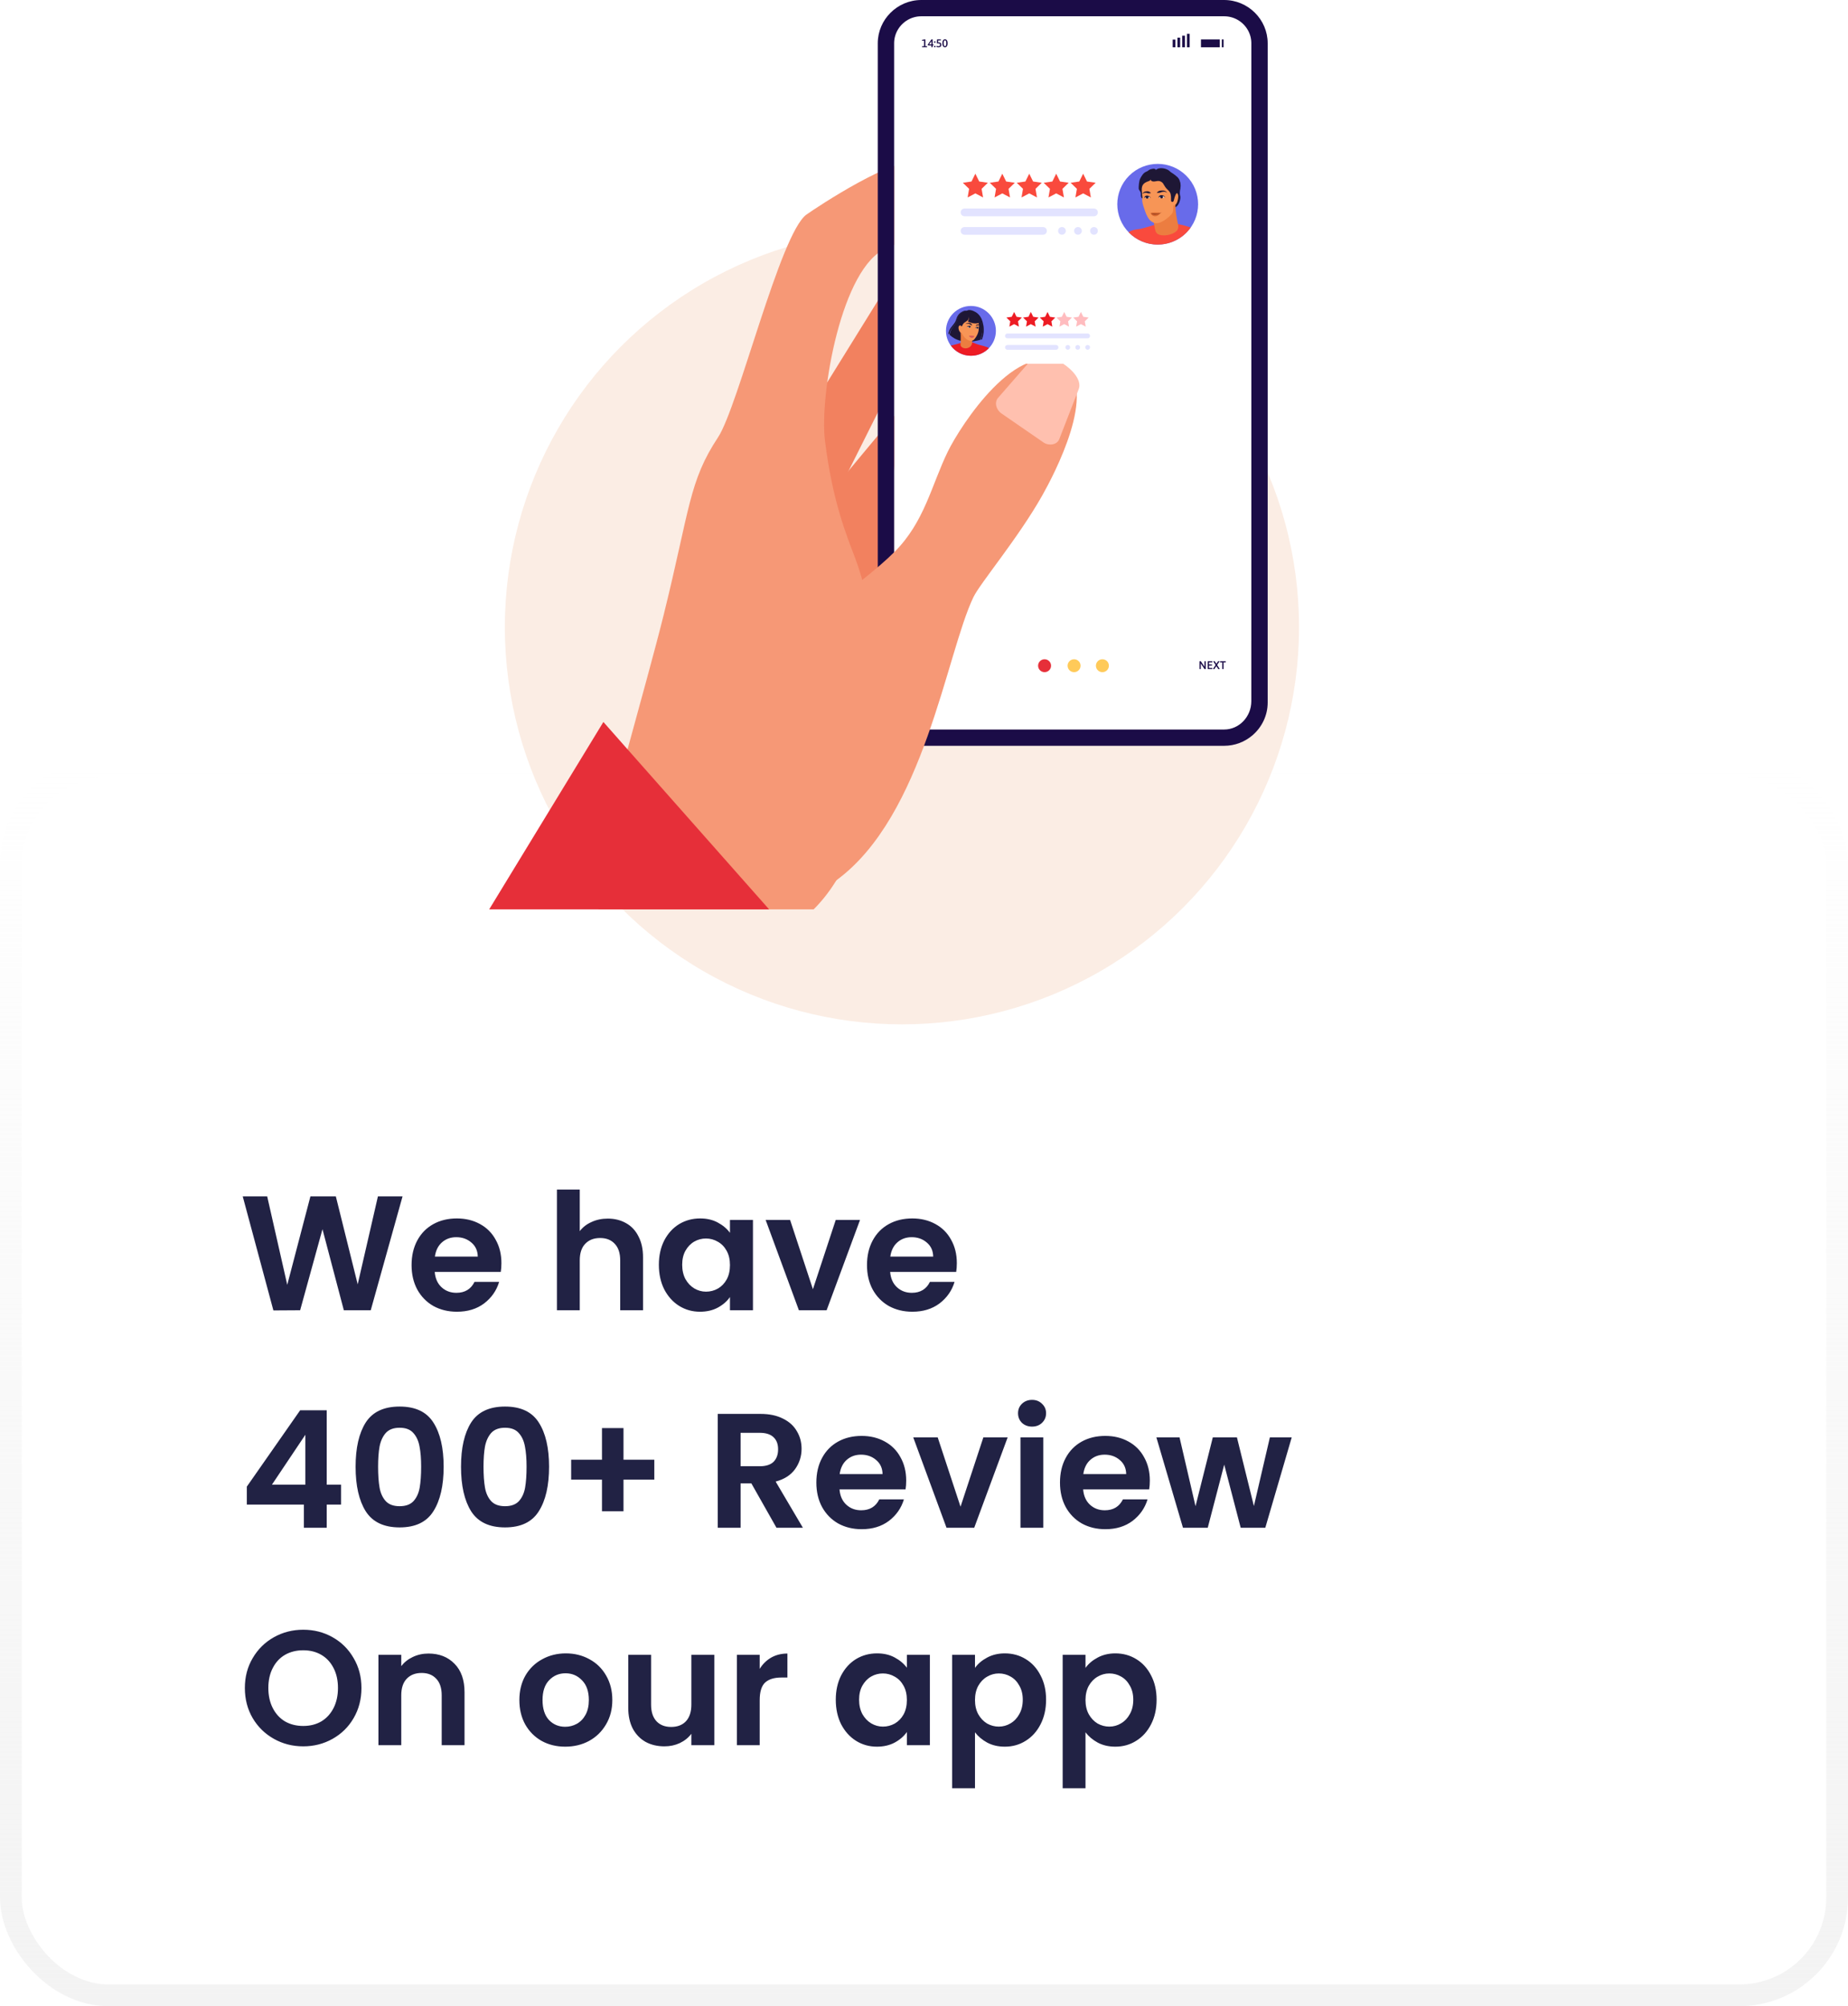 <svg width="340" height="369" viewBox="0 0 340 369" fill="none" xmlns="http://www.w3.org/2000/svg">
<rect x="2" y="141" width="336" height="226" rx="18" stroke="url(#paint0_linear_3119_4422)" stroke-width="4"/>
<path d="M74.06 220.06L68.21 241H63.26L59.33 226.09L55.22 241L50.3 241.03L44.66 220.06H49.16L52.85 236.32L57.11 220.06H61.79L65.81 236.23L69.53 220.06H74.06ZM92.252 232.33C92.252 232.93 92.212 233.47 92.132 233.95H79.982C80.082 235.15 80.502 236.09 81.242 236.77C81.982 237.45 82.892 237.79 83.972 237.79C85.532 237.79 86.642 237.12 87.302 235.78H91.832C91.352 237.38 90.432 238.7 89.072 239.74C87.712 240.76 86.042 241.27 84.062 241.27C82.462 241.27 81.022 240.92 79.742 240.22C78.482 239.5 77.492 238.49 76.772 237.19C76.072 235.89 75.722 234.39 75.722 232.69C75.722 230.97 76.072 229.46 76.772 228.16C77.472 226.86 78.452 225.86 79.712 225.16C80.972 224.46 82.422 224.11 84.062 224.11C85.642 224.11 87.052 224.45 88.292 225.13C89.552 225.81 90.522 226.78 91.202 228.04C91.902 229.28 92.252 230.71 92.252 232.33ZM87.902 231.13C87.882 230.05 87.492 229.19 86.732 228.55C85.972 227.89 85.042 227.56 83.942 227.56C82.902 227.56 82.022 227.88 81.302 228.52C80.602 229.14 80.172 230.01 80.012 231.13H87.902ZM111.826 224.14C113.086 224.14 114.206 224.42 115.186 224.98C116.166 225.52 116.926 226.33 117.466 227.41C118.026 228.47 118.306 229.75 118.306 231.25V241H114.106V231.82C114.106 230.5 113.776 229.49 113.116 228.79C112.456 228.07 111.556 227.71 110.416 227.71C109.256 227.71 108.336 228.07 107.656 228.79C106.996 229.49 106.666 230.5 106.666 231.82V241H102.466V218.8H106.666V226.45C107.206 225.73 107.926 225.17 108.826 224.77C109.726 224.35 110.726 224.14 111.826 224.14ZM121.22 232.63C121.22 230.95 121.55 229.46 122.21 228.16C122.89 226.86 123.8 225.86 124.94 225.16C126.1 224.46 127.39 224.11 128.81 224.11C130.05 224.11 131.13 224.36 132.05 224.86C132.99 225.36 133.74 225.99 134.3 226.75V224.38H138.53V241H134.3V238.57C133.76 239.35 133.01 240 132.05 240.52C131.11 241.02 130.02 241.27 128.78 241.27C127.38 241.27 126.1 240.91 124.94 240.19C123.8 239.47 122.89 238.46 122.21 237.16C121.55 235.84 121.22 234.33 121.22 232.63ZM134.3 232.69C134.3 231.67 134.1 230.8 133.7 230.08C133.3 229.34 132.76 228.78 132.08 228.4C131.4 228 130.67 227.8 129.89 227.8C129.11 227.8 128.39 227.99 127.73 228.37C127.07 228.75 126.53 229.31 126.11 230.05C125.71 230.77 125.51 231.63 125.51 232.63C125.51 233.63 125.71 234.51 126.11 235.27C126.53 236.01 127.07 236.58 127.73 236.98C128.41 237.38 129.13 237.58 129.89 237.58C130.67 237.58 131.4 237.39 132.08 237.01C132.76 236.61 133.3 236.05 133.7 235.33C134.1 234.59 134.3 233.71 134.3 232.69ZM149.563 237.13L153.763 224.38H158.233L152.083 241H146.983L140.863 224.38H145.363L149.563 237.13ZM176.041 232.33C176.041 232.93 176.001 233.47 175.921 233.95H163.771C163.871 235.15 164.291 236.09 165.031 236.77C165.771 237.45 166.681 237.79 167.761 237.79C169.321 237.79 170.431 237.12 171.091 235.78H175.621C175.141 237.38 174.221 238.7 172.861 239.74C171.501 240.76 169.831 241.27 167.851 241.27C166.251 241.27 164.811 240.92 163.531 240.22C162.271 239.5 161.281 238.49 160.561 237.19C159.861 235.89 159.511 234.39 159.511 232.69C159.511 230.97 159.861 229.46 160.561 228.16C161.261 226.86 162.241 225.86 163.501 225.16C164.761 224.46 166.211 224.11 167.851 224.11C169.431 224.11 170.841 224.45 172.081 225.13C173.341 225.81 174.311 226.78 174.991 228.04C175.691 229.28 176.041 230.71 176.041 232.33ZM171.691 231.13C171.671 230.05 171.281 229.19 170.521 228.55C169.761 227.89 168.831 227.56 167.731 227.56C166.691 227.56 165.811 227.88 165.091 228.52C164.391 229.14 163.961 230.01 163.801 231.13H171.691ZM45.41 276.74V273.44L55.22 259.4H60.11V273.08H62.75V276.74H60.11V281H55.91V276.74H45.41ZM56.18 263.9L50.03 273.08H56.18V263.9ZM65.424 269.78C65.424 266.32 66.044 263.61 67.284 261.65C68.544 259.69 70.624 258.71 73.524 258.71C76.424 258.71 78.494 259.69 79.734 261.65C80.994 263.61 81.624 266.32 81.624 269.78C81.624 273.26 80.994 275.99 79.734 277.97C78.494 279.95 76.424 280.94 73.524 280.94C70.624 280.94 68.544 279.95 67.284 277.97C66.044 275.99 65.424 273.26 65.424 269.78ZM77.484 269.78C77.484 268.3 77.384 267.06 77.184 266.06C77.004 265.04 76.624 264.21 76.044 263.57C75.484 262.93 74.644 262.61 73.524 262.61C72.404 262.61 71.554 262.93 70.974 263.57C70.414 264.21 70.034 265.04 69.834 266.06C69.654 267.06 69.564 268.3 69.564 269.78C69.564 271.3 69.654 272.58 69.834 273.62C70.014 274.64 70.394 275.47 70.974 276.11C71.554 276.73 72.404 277.04 73.524 277.04C74.644 277.04 75.494 276.73 76.074 276.11C76.654 275.47 77.034 274.64 77.214 273.62C77.394 272.58 77.484 271.3 77.484 269.78ZM84.819 269.78C84.819 266.32 85.439 263.61 86.678 261.65C87.939 259.69 90.019 258.71 92.918 258.71C95.819 258.71 97.888 259.69 99.129 261.65C100.389 263.61 101.019 266.32 101.019 269.78C101.019 273.26 100.389 275.99 99.129 277.97C97.888 279.95 95.819 280.94 92.918 280.94C90.019 280.94 87.939 279.95 86.678 277.97C85.439 275.99 84.819 273.26 84.819 269.78ZM96.879 269.78C96.879 268.3 96.778 267.06 96.579 266.06C96.398 265.04 96.019 264.21 95.439 263.57C94.879 262.93 94.038 262.61 92.918 262.61C91.799 262.61 90.948 262.93 90.368 263.57C89.808 264.21 89.428 265.04 89.228 266.06C89.049 267.06 88.959 268.3 88.959 269.78C88.959 271.3 89.049 272.58 89.228 273.62C89.409 274.64 89.788 275.47 90.368 276.11C90.948 276.73 91.799 277.04 92.918 277.04C94.038 277.04 94.888 276.73 95.469 276.11C96.049 275.47 96.428 274.64 96.609 273.62C96.788 272.58 96.879 271.3 96.879 269.78ZM120.383 272.15H114.713V277.97H110.753V272.15H105.083V268.49H110.753V262.67H114.713V268.49H120.383V272.15ZM142.856 281L138.236 272.84H136.256V281H132.056V260.06H139.916C141.536 260.06 142.916 260.35 144.056 260.93C145.196 261.49 146.046 262.26 146.606 263.24C147.186 264.2 147.476 265.28 147.476 266.48C147.476 267.86 147.076 269.11 146.276 270.23C145.476 271.33 144.286 272.09 142.706 272.51L147.716 281H142.856ZM136.256 269.69H139.766C140.906 269.69 141.756 269.42 142.316 268.88C142.876 268.32 143.156 267.55 143.156 266.57C143.156 265.61 142.876 264.87 142.316 264.35C141.756 263.81 140.906 263.54 139.766 263.54H136.256V269.69ZM166.725 272.33C166.725 272.93 166.685 273.47 166.605 273.95H154.455C154.555 275.15 154.975 276.09 155.715 276.77C156.455 277.45 157.365 277.79 158.445 277.79C160.005 277.79 161.115 277.12 161.775 275.78H166.305C165.825 277.38 164.905 278.7 163.545 279.74C162.185 280.76 160.515 281.27 158.535 281.27C156.935 281.27 155.495 280.92 154.215 280.22C152.955 279.5 151.965 278.49 151.245 277.19C150.545 275.89 150.195 274.39 150.195 272.69C150.195 270.97 150.545 269.46 151.245 268.16C151.945 266.86 152.925 265.86 154.185 265.16C155.445 264.46 156.895 264.11 158.535 264.11C160.115 264.11 161.525 264.45 162.765 265.13C164.025 265.81 164.995 266.78 165.675 268.04C166.375 269.28 166.725 270.71 166.725 272.33ZM162.375 271.13C162.355 270.05 161.965 269.19 161.205 268.55C160.445 267.89 159.515 267.56 158.415 267.56C157.375 267.56 156.495 267.88 155.775 268.52C155.075 269.14 154.645 270.01 154.485 271.13H162.375ZM176.721 277.13L180.921 264.38H185.391L179.241 281H174.141L168.021 264.38H172.521L176.721 277.13ZM189.88 262.4C189.14 262.4 188.52 262.17 188.02 261.71C187.54 261.23 187.3 260.64 187.3 259.94C187.3 259.24 187.54 258.66 188.02 258.2C188.52 257.72 189.14 257.48 189.88 257.48C190.62 257.48 191.23 257.72 191.71 258.2C192.21 258.66 192.46 259.24 192.46 259.94C192.46 260.64 192.21 261.23 191.71 261.71C191.23 262.17 190.62 262.4 189.88 262.4ZM191.95 264.38V281H187.75V264.38H191.95ZM211.549 272.33C211.549 272.93 211.509 273.47 211.429 273.95H199.279C199.379 275.15 199.799 276.09 200.539 276.77C201.279 277.45 202.189 277.79 203.269 277.79C204.829 277.79 205.939 277.12 206.599 275.78H211.129C210.649 277.38 209.729 278.7 208.369 279.74C207.009 280.76 205.339 281.27 203.359 281.27C201.759 281.27 200.319 280.92 199.039 280.22C197.779 279.5 196.789 278.49 196.069 277.19C195.369 275.89 195.019 274.39 195.019 272.69C195.019 270.97 195.369 269.46 196.069 268.16C196.769 266.86 197.749 265.86 199.009 265.16C200.269 264.46 201.719 264.11 203.359 264.11C204.939 264.11 206.349 264.45 207.589 265.13C208.849 265.81 209.819 266.78 210.499 268.04C211.199 269.28 211.549 270.71 211.549 272.33ZM207.199 271.13C207.179 270.05 206.789 269.19 206.029 268.55C205.269 267.89 204.339 267.56 203.239 267.56C202.199 267.56 201.319 267.88 200.599 268.52C199.899 269.14 199.469 270.01 199.309 271.13H207.199ZM237.655 264.38L232.795 281H228.265L225.235 269.39L222.205 281H217.645L212.755 264.38H217.015L219.955 277.04L223.135 264.38H227.575L230.695 277.01L233.635 264.38H237.655ZM55.79 321.21C53.83 321.21 52.03 320.75 50.39 319.83C48.75 318.91 47.45 317.64 46.49 316.02C45.53 314.38 45.05 312.53 45.05 310.47C45.05 308.43 45.53 306.6 46.49 304.98C47.45 303.34 48.75 302.06 50.39 301.14C52.03 300.22 53.83 299.76 55.79 299.76C57.77 299.76 59.57 300.22 61.19 301.14C62.83 302.06 64.12 303.34 65.06 304.98C66.02 306.6 66.5 308.43 66.5 310.47C66.5 312.53 66.02 314.38 65.06 316.02C64.12 317.64 62.83 318.91 61.19 319.83C59.55 320.75 57.75 321.21 55.79 321.21ZM55.79 317.46C57.05 317.46 58.16 317.18 59.12 316.62C60.08 316.04 60.83 315.22 61.37 314.16C61.91 313.1 62.18 311.87 62.18 310.47C62.18 309.07 61.91 307.85 61.37 306.81C60.83 305.75 60.08 304.94 59.12 304.38C58.16 303.82 57.05 303.54 55.79 303.54C54.53 303.54 53.41 303.82 52.43 304.38C51.47 304.94 50.72 305.75 50.18 306.81C49.64 307.85 49.37 309.07 49.37 310.47C49.37 311.87 49.64 313.1 50.18 314.16C50.72 315.22 51.47 316.04 52.43 316.62C53.41 317.18 54.53 317.46 55.79 317.46ZM78.835 304.14C80.815 304.14 82.415 304.77 83.635 306.03C84.855 307.27 85.465 309.01 85.465 311.25V321H81.265V311.82C81.265 310.5 80.935 309.49 80.275 308.79C79.615 308.07 78.715 307.71 77.575 307.71C76.415 307.71 75.495 308.07 74.815 308.79C74.155 309.49 73.825 310.5 73.825 311.82V321H69.625V304.38H73.825V306.45C74.385 305.73 75.095 305.17 75.955 304.77C76.835 304.35 77.795 304.14 78.835 304.14ZM103.987 321.27C102.387 321.27 100.947 320.92 99.667 320.22C98.387 319.5 97.377 318.49 96.637 317.19C95.917 315.89 95.557 314.39 95.557 312.69C95.557 310.99 95.927 309.49 96.667 308.19C97.427 306.89 98.457 305.89 99.757 305.19C101.057 304.47 102.507 304.11 104.107 304.11C105.707 304.11 107.157 304.47 108.457 305.19C109.757 305.89 110.777 306.89 111.517 308.19C112.277 309.49 112.657 310.99 112.657 312.69C112.657 314.39 112.267 315.89 111.487 317.19C110.727 318.49 109.687 319.5 108.367 320.22C107.067 320.92 105.607 321.27 103.987 321.27ZM103.987 317.61C104.747 317.61 105.457 317.43 106.117 317.07C106.797 316.69 107.337 316.13 107.737 315.39C108.137 314.65 108.337 313.75 108.337 312.69C108.337 311.11 107.917 309.9 107.077 309.06C106.257 308.2 105.247 307.77 104.047 307.77C102.847 307.77 101.837 308.2 101.017 309.06C100.217 309.9 99.817 311.11 99.817 312.69C99.817 314.27 100.207 315.49 100.987 316.35C101.787 317.19 102.787 317.61 103.987 317.61ZM131.428 304.38V321H127.198V318.9C126.658 319.62 125.948 320.19 125.068 320.61C124.208 321.01 123.268 321.21 122.248 321.21C120.948 321.21 119.798 320.94 118.798 320.4C117.798 319.84 117.008 319.03 116.428 317.97C115.868 316.89 115.588 315.61 115.588 314.13V304.38H119.788V313.53C119.788 314.85 120.118 315.87 120.778 316.59C121.438 317.29 122.338 317.64 123.478 317.64C124.638 317.64 125.548 317.29 126.208 316.59C126.868 315.87 127.198 314.85 127.198 313.53V304.38H131.428ZM139.772 306.96C140.312 306.08 141.012 305.39 141.872 304.89C142.752 304.39 143.752 304.14 144.872 304.14V308.55H143.762C142.442 308.55 141.442 308.86 140.762 309.48C140.102 310.1 139.772 311.18 139.772 312.72V321H135.572V304.38H139.772V306.96ZM153.769 312.63C153.769 310.95 154.099 309.46 154.759 308.16C155.439 306.86 156.349 305.86 157.489 305.16C158.649 304.46 159.939 304.11 161.359 304.11C162.599 304.11 163.679 304.36 164.599 304.86C165.539 305.36 166.289 305.99 166.849 306.75V304.38H171.079V321H166.849V318.57C166.309 319.35 165.559 320 164.599 320.52C163.659 321.02 162.569 321.27 161.329 321.27C159.929 321.27 158.649 320.91 157.489 320.19C156.349 319.47 155.439 318.46 154.759 317.16C154.099 315.84 153.769 314.33 153.769 312.63ZM166.849 312.69C166.849 311.67 166.649 310.8 166.249 310.08C165.849 309.34 165.309 308.78 164.629 308.4C163.949 308 163.219 307.8 162.439 307.8C161.659 307.8 160.939 307.99 160.279 308.37C159.619 308.75 159.079 309.31 158.659 310.05C158.259 310.77 158.059 311.63 158.059 312.63C158.059 313.63 158.259 314.51 158.659 315.27C159.079 316.01 159.619 316.58 160.279 316.98C160.959 317.38 161.679 317.58 162.439 317.58C163.219 317.58 163.949 317.39 164.629 317.01C165.309 316.61 165.849 316.05 166.249 315.33C166.649 314.59 166.849 313.71 166.849 312.69ZM179.381 306.78C179.921 306.02 180.661 305.39 181.601 304.89C182.561 304.37 183.651 304.11 184.871 304.11C186.291 304.11 187.571 304.46 188.711 305.16C189.871 305.86 190.781 306.86 191.441 308.16C192.121 309.44 192.461 310.93 192.461 312.63C192.461 314.33 192.121 315.84 191.441 317.16C190.781 318.46 189.871 319.47 188.711 320.19C187.571 320.91 186.291 321.27 184.871 321.27C183.651 321.27 182.571 321.02 181.631 320.52C180.711 320.02 179.961 319.39 179.381 318.63V328.92H175.181V304.38H179.381V306.78ZM188.171 312.63C188.171 311.63 187.961 310.77 187.541 310.05C187.141 309.31 186.601 308.75 185.921 308.37C185.261 307.99 184.541 307.8 183.761 307.8C183.001 307.8 182.281 308 181.601 308.4C180.941 308.78 180.401 309.34 179.981 310.08C179.581 310.82 179.381 311.69 179.381 312.69C179.381 313.69 179.581 314.56 179.981 315.3C180.401 316.04 180.941 316.61 181.601 317.01C182.281 317.39 183.001 317.58 183.761 317.58C184.541 317.58 185.261 317.38 185.921 316.98C186.601 316.58 187.141 316.01 187.541 315.27C187.961 314.53 188.171 313.65 188.171 312.63ZM199.713 306.78C200.253 306.02 200.993 305.39 201.933 304.89C202.893 304.37 203.983 304.11 205.203 304.11C206.623 304.11 207.903 304.46 209.043 305.16C210.203 305.86 211.113 306.86 211.773 308.16C212.453 309.44 212.793 310.93 212.793 312.63C212.793 314.33 212.453 315.84 211.773 317.16C211.113 318.46 210.203 319.47 209.043 320.19C207.903 320.91 206.623 321.27 205.203 321.27C203.983 321.27 202.903 321.02 201.963 320.52C201.043 320.02 200.293 319.39 199.713 318.63V328.92H195.513V304.38H199.713V306.78ZM208.503 312.63C208.503 311.63 208.293 310.77 207.873 310.05C207.473 309.31 206.933 308.75 206.253 308.37C205.593 307.99 204.873 307.8 204.093 307.8C203.333 307.8 202.613 308 201.933 308.4C201.273 308.78 200.733 309.34 200.313 310.08C199.913 310.82 199.713 311.69 199.713 312.69C199.713 313.69 199.913 314.56 200.313 315.3C200.733 316.04 201.273 316.61 201.933 317.01C202.613 317.39 203.333 317.58 204.093 317.58C204.873 317.58 205.593 317.38 206.253 316.98C206.933 316.58 207.473 316.01 207.873 315.27C208.293 314.53 208.503 313.65 208.503 312.63Z" fill="#212244"/>
<circle cx="165.942" cy="115.355" r="73.058" fill="#FBEDE4"/>
<g clip-path="url(#clip0_3119_4422)">
<path fill-rule="evenodd" clip-rule="evenodd" d="M147.664 77.646L163.475 52.139L163.891 71.098L152.111 94.622L147.664 77.646Z" fill="#F2815F"/>
<path fill-rule="evenodd" clip-rule="evenodd" d="M151.819 91.756L165.871 74.875L161.712 109.077L156.178 112.009L151.819 91.756Z" fill="#F2815F"/>
<path fill-rule="evenodd" clip-rule="evenodd" d="M163.102 45.679C154.851 48.937 150.756 72.56 151.772 80.99C153.143 92.129 155.667 98.248 157.391 102.807C163.194 118.214 164.241 152.822 149.694 167.265H110.119V152.501C111.535 150.802 112.628 149.013 113.028 147.07C113.259 145.938 114.213 142.372 115.46 137.828C117.584 130.056 120.54 119.408 122.11 113.074C126.959 93.475 126.743 88.548 132.115 80.424C135.84 74.764 143.522 43.017 148.355 39.482C150.387 38.029 164.964 28.451 168.243 30.18C170.875 31.541 173.908 41.41 163.102 45.679Z" fill="#F69876"/>
<path fill-rule="evenodd" clip-rule="evenodd" d="M141.505 167.265H90L111.012 132.795L115.46 137.828L141.505 167.265Z" fill="#E62F39"/>
<path fill-rule="evenodd" clip-rule="evenodd" d="M230.222 117.813V104.284V7.963C230.222 5.229 227.971 2.993 225.221 2.993H169.506C166.755 2.993 164.505 5.229 164.505 7.963V104.284V117.813V128.973C164.505 131.839 166.755 134.184 169.506 134.184H225.221C227.971 134.184 230.222 131.839 230.222 128.973V117.813Z" fill="white"/>
<path fill-rule="evenodd" clip-rule="evenodd" d="M225.221 0H169.506C165.099 0 161.494 3.584 161.494 7.963V129.214C161.494 133.593 165.099 137.177 169.506 137.177H225.221C227.199 137.177 229.015 136.454 230.417 135.262H230.417V135.262C232.137 133.799 233.232 131.627 233.232 129.214V7.963C233.232 3.584 229.627 0 225.221 0ZM230.221 117.813V128.974C230.221 131.839 227.971 134.184 225.221 134.184H169.506C166.755 134.184 164.505 131.839 164.505 128.974V117.813V7.963C164.505 7.92 164.506 7.878 164.507 7.836C164.508 7.793 164.51 7.751 164.512 7.708C164.514 7.666 164.517 7.624 164.52 7.582C164.523 7.54 164.527 7.499 164.531 7.457C164.535 7.415 164.54 7.374 164.546 7.332C164.551 7.291 164.557 7.25 164.563 7.209C164.569 7.168 164.576 7.127 164.584 7.086C164.591 7.046 164.599 7.005 164.608 6.965C164.616 6.924 164.625 6.885 164.634 6.844C164.643 6.804 164.653 6.764 164.663 6.725C164.674 6.685 164.685 6.646 164.696 6.607C164.707 6.568 164.719 6.528 164.731 6.49C164.744 6.451 164.756 6.412 164.77 6.374C164.783 6.335 164.796 6.297 164.81 6.259C164.824 6.221 164.839 6.183 164.854 6.146C164.869 6.108 164.884 6.071 164.9 6.033C164.916 5.996 164.932 5.96 164.949 5.923C164.966 5.886 164.983 5.85 165 5.814C165.018 5.777 165.036 5.741 165.054 5.706C165.091 5.635 165.13 5.564 165.17 5.495C165.21 5.425 165.252 5.357 165.296 5.29C165.339 5.223 165.384 5.156 165.431 5.092C165.454 5.059 165.478 5.027 165.502 4.995C165.526 4.963 165.55 4.931 165.575 4.9C165.649 4.806 165.727 4.715 165.808 4.626C165.835 4.597 165.862 4.568 165.889 4.539C165.972 4.453 166.059 4.369 166.147 4.289C166.266 4.182 166.39 4.08 166.518 3.984C166.55 3.96 166.583 3.937 166.616 3.913C166.746 3.821 166.882 3.734 167.021 3.654C167.126 3.594 167.233 3.538 167.342 3.485C167.415 3.45 167.489 3.417 167.564 3.385C167.601 3.37 167.639 3.354 167.677 3.339C167.715 3.324 167.752 3.31 167.791 3.296C167.829 3.282 167.868 3.269 167.906 3.256C168.022 3.217 168.14 3.182 168.26 3.151C168.299 3.141 168.34 3.131 168.38 3.122C168.461 3.104 168.542 3.087 168.624 3.072C168.665 3.065 168.706 3.058 168.747 3.052C168.788 3.046 168.83 3.04 168.871 3.035C168.913 3.03 168.955 3.025 168.997 3.021C169.039 3.016 169.081 3.013 169.123 3.01C169.165 3.007 169.207 3.004 169.25 3.002C169.292 3 169.335 2.999 169.378 2.997C169.42 2.996 169.463 2.996 169.506 2.996H225.221C225.264 2.996 225.307 2.996 225.35 2.997C225.392 2.999 225.435 3 225.477 3.002C225.52 3.004 225.562 3.007 225.604 3.01C225.646 3.013 225.688 3.016 225.73 3.021C225.772 3.025 225.814 3.03 225.856 3.035C225.897 3.04 225.939 3.046 225.98 3.052C226.021 3.058 226.062 3.065 226.103 3.072C226.144 3.079 226.185 3.087 226.225 3.095C226.266 3.104 226.306 3.112 226.347 3.122C226.387 3.131 226.427 3.14 226.467 3.151C226.507 3.161 226.547 3.172 226.586 3.183C226.626 3.194 226.665 3.206 226.704 3.218C226.744 3.23 226.782 3.242 226.821 3.255C226.86 3.269 226.898 3.282 226.936 3.296C226.975 3.31 227.012 3.324 227.051 3.339C227.088 3.354 227.126 3.369 227.163 3.385C227.201 3.4 227.238 3.417 227.275 3.433C227.312 3.45 227.348 3.467 227.385 3.485C227.421 3.502 227.458 3.52 227.494 3.538C227.53 3.556 227.565 3.575 227.601 3.594C227.636 3.614 227.671 3.633 227.706 3.653C227.741 3.673 227.776 3.693 227.81 3.714C227.845 3.735 227.879 3.756 227.913 3.777C227.947 3.799 227.98 3.821 228.013 3.843C228.046 3.866 228.079 3.888 228.112 3.911C228.145 3.934 228.178 3.958 228.21 3.982C228.242 4.006 228.274 4.031 228.305 4.055C228.337 4.079 228.368 4.105 228.399 4.13C228.429 4.155 228.46 4.18 228.491 4.207C228.521 4.233 228.551 4.259 228.581 4.286C228.61 4.313 228.64 4.339 228.668 4.367C228.698 4.394 228.726 4.422 228.754 4.451L228.838 4.536C228.866 4.565 228.893 4.594 228.92 4.623C228.947 4.653 228.974 4.683 229 4.713C229.026 4.743 229.052 4.773 229.078 4.804C229.103 4.834 229.129 4.865 229.153 4.897C229.179 4.928 229.203 4.96 229.227 4.992C229.251 5.023 229.274 5.056 229.298 5.088C229.321 5.121 229.344 5.154 229.367 5.186C229.389 5.219 229.411 5.253 229.433 5.286C229.455 5.32 229.476 5.354 229.497 5.388C229.518 5.422 229.539 5.456 229.559 5.491C229.579 5.526 229.598 5.561 229.618 5.596C229.637 5.631 229.656 5.667 229.675 5.702C229.693 5.738 229.711 5.774 229.729 5.81C229.746 5.846 229.764 5.883 229.78 5.919C229.797 5.956 229.813 5.993 229.829 6.03C229.845 6.067 229.86 6.104 229.875 6.142C229.89 6.179 229.905 6.217 229.919 6.255C229.933 6.293 229.947 6.331 229.959 6.37C229.973 6.408 229.985 6.447 229.998 6.486C230.01 6.524 230.022 6.564 230.033 6.603C230.044 6.642 230.055 6.682 230.066 6.721C230.076 6.761 230.085 6.801 230.095 6.84C230.104 6.88 230.113 6.92 230.121 6.961C230.13 7.001 230.137 7.042 230.145 7.083C230.153 7.123 230.159 7.164 230.166 7.205C230.172 7.246 230.178 7.287 230.183 7.329C230.188 7.37 230.194 7.411 230.198 7.453C230.202 7.495 230.206 7.536 230.209 7.578C230.213 7.621 230.215 7.662 230.217 7.705C230.219 7.747 230.221 7.789 230.222 7.832C230.223 7.874 230.224 7.917 230.224 7.959V117.813H230.221Z" fill="#1B0C47"/>
<path fill-rule="evenodd" clip-rule="evenodd" d="M170.249 7.275V8.493H170.519C170.555 8.493 170.571 8.518 170.571 8.574V8.602C170.571 8.658 170.555 8.683 170.519 8.683H169.691C169.656 8.683 169.641 8.658 169.641 8.602V8.574C169.641 8.517 169.656 8.493 169.691 8.493H170.016V7.461L169.685 7.512C169.646 7.512 169.633 7.424 169.633 7.378C169.633 7.351 169.648 7.337 169.676 7.331L170.176 7.229C170.207 7.229 170.249 7.25 170.249 7.275Z" fill="#1B0C47"/>
<path fill-rule="evenodd" clip-rule="evenodd" d="M171.585 7.285V8.17H171.697C171.732 8.17 171.747 8.194 171.747 8.25V8.279C171.747 8.335 171.732 8.36 171.697 8.36H171.585V8.633C171.585 8.668 171.558 8.686 171.495 8.686H171.442C171.379 8.686 171.352 8.668 171.352 8.633V8.36H170.759C170.73 8.36 170.697 8.263 170.697 8.217C170.697 8.207 170.697 8.199 170.701 8.194L171.356 7.264C171.375 7.239 171.408 7.231 171.452 7.231H171.495C171.558 7.231 171.585 7.25 171.585 7.285ZM170.948 8.17H171.354V7.593L171.346 7.591L170.948 8.17Z" fill="#1B0C47"/>
<path fill-rule="evenodd" clip-rule="evenodd" d="M172.109 7.65V7.812C172.109 7.847 172.078 7.865 172.007 7.865H171.96C171.889 7.865 171.858 7.847 171.858 7.812V7.65C171.858 7.615 171.889 7.597 171.96 7.597H172.007C172.078 7.597 172.109 7.616 172.109 7.65ZM172.109 8.471V8.632C172.109 8.668 172.078 8.686 172.007 8.686H171.96C171.889 8.686 171.858 8.668 171.858 8.632V8.471C171.858 8.436 171.889 8.418 171.96 8.418H172.007C172.078 8.418 172.109 8.436 172.109 8.471Z" fill="#1B0C47"/>
<path fill-rule="evenodd" clip-rule="evenodd" d="M173.108 7.316V7.353C173.108 7.402 173.094 7.425 173.056 7.425H172.62L172.595 7.793H172.68C172.945 7.793 173.192 7.894 173.192 8.24C173.192 8.595 172.92 8.696 172.678 8.696C172.445 8.696 172.281 8.626 172.281 8.562C172.281 8.523 172.337 8.432 172.371 8.432C172.404 8.432 172.501 8.507 172.676 8.507C172.83 8.507 172.955 8.418 172.955 8.242C172.955 8.077 172.851 7.983 172.63 7.983H172.433C172.379 7.983 172.366 7.961 172.366 7.911L172.402 7.305C172.406 7.255 172.427 7.234 172.479 7.234H173.057C173.094 7.235 173.108 7.26 173.108 7.316Z" fill="#1B0C47"/>
<path fill-rule="evenodd" clip-rule="evenodd" d="M174.342 7.959C174.342 8.453 174.134 8.697 173.858 8.697C173.583 8.697 173.377 8.453 173.377 7.959C173.377 7.464 173.583 7.221 173.858 7.221C174.134 7.221 174.342 7.464 174.342 7.959ZM173.612 7.959C173.612 8.345 173.723 8.507 173.858 8.507C173.993 8.507 174.106 8.345 174.106 7.959C174.106 7.572 173.993 7.411 173.858 7.411C173.722 7.411 173.612 7.572 173.612 7.959Z" fill="#1B0C47"/>
<path fill-rule="evenodd" clip-rule="evenodd" d="M170.469 121.739C170.469 121.78 170.416 121.879 170.382 121.879C170.353 121.879 170.282 121.813 170.128 121.813C169.97 121.813 169.894 121.89 169.894 121.995C169.894 122.13 170.012 122.169 170.15 122.223C170.328 122.293 170.537 122.376 170.537 122.657C170.537 122.944 170.328 123.081 170.071 123.081C169.796 123.081 169.615 122.977 169.615 122.916C169.615 122.87 169.68 122.773 169.713 122.773C169.744 122.773 169.854 122.874 170.048 122.874C170.175 122.874 170.287 122.808 170.287 122.673C170.287 122.527 170.129 122.479 169.969 122.413C169.806 122.345 169.642 122.264 169.642 122.003C169.642 121.747 169.854 121.604 170.119 121.604C170.28 121.604 170.469 121.666 170.469 121.739Z" fill="#1B0C47"/>
<path fill-rule="evenodd" clip-rule="evenodd" d="M171.733 121.644C171.733 121.654 171.726 121.669 171.714 121.685L171.244 122.316L171.799 123.002C171.811 123.021 171.816 123.031 171.816 123.041C171.816 123.062 171.787 123.071 171.714 123.071H171.647C171.595 123.071 171.55 123.067 171.527 123.038L171.021 122.388L171.013 122.39V123.017C171.013 123.052 170.983 123.071 170.913 123.071H170.871C170.8 123.071 170.769 123.052 170.769 123.017V121.669C170.769 121.634 170.8 121.616 170.871 121.616H170.913C170.983 121.616 171.013 121.634 171.013 121.669V122.269H171.021L171.468 121.648C171.487 121.621 171.533 121.615 171.585 121.615H171.641C171.703 121.615 171.733 121.627 171.733 121.644Z" fill="#1B0C47"/>
<path fill-rule="evenodd" clip-rule="evenodd" d="M172.205 121.669V123.017C172.205 123.052 172.176 123.07 172.105 123.07H172.064C171.993 123.07 171.962 123.051 171.962 123.017V121.669C171.962 121.633 171.993 121.615 172.064 121.615H172.105C172.176 121.615 172.205 121.633 172.205 121.669Z" fill="#1B0C47"/>
<path fill-rule="evenodd" clip-rule="evenodd" d="M173.518 122.045C173.518 122.431 173.171 122.483 173.061 122.483H172.784V123.016C172.784 123.052 172.753 123.07 172.682 123.07H172.643C172.572 123.07 172.541 123.051 172.541 123.016V121.689C172.541 121.639 172.561 121.619 172.612 121.619H173.04C173.223 121.619 173.518 121.675 173.518 122.045ZM172.784 121.826V122.275H173.048C173.13 122.275 173.269 122.238 173.269 122.045C173.269 121.865 173.136 121.826 173.032 121.826H172.784Z" fill="#1B0C47"/>
<path fill-rule="evenodd" clip-rule="evenodd" d="M221.844 121.669V123.017C221.844 123.052 221.815 123.07 221.744 123.07H221.686C221.636 123.07 221.604 123.06 221.584 123.029L220.972 122.109L220.922 122.02V123.017C220.922 123.052 220.891 123.07 220.82 123.07H220.787C220.717 123.07 220.685 123.051 220.685 123.017V121.669C220.685 121.633 220.716 121.615 220.787 121.615H220.85C220.902 121.615 220.935 121.625 220.96 121.661L221.548 122.552L221.606 122.653V121.669C221.606 121.633 221.637 121.615 221.708 121.615H221.744C221.815 121.615 221.844 121.633 221.844 121.669Z" fill="#1B0C47"/>
<path fill-rule="evenodd" clip-rule="evenodd" d="M223.054 121.7V121.745C223.054 121.801 223.039 121.826 223.003 121.826H222.433V122.223H222.943C222.978 122.223 222.993 122.246 222.993 122.303V122.349C222.993 122.405 222.978 122.429 222.943 122.429H222.433V122.859H223.005C223.041 122.859 223.055 122.884 223.055 122.94V122.985C223.055 123.041 223.041 123.066 223.005 123.066H222.26C222.21 123.066 222.19 123.046 222.19 122.996V121.689C222.19 121.639 222.21 121.619 222.26 121.619H223.003C223.039 121.619 223.054 121.644 223.054 121.7Z" fill="#1B0C47"/>
<path fill-rule="evenodd" clip-rule="evenodd" d="M224.354 121.652C224.354 121.663 224.346 121.679 224.335 121.696L223.93 122.308L224.375 122.99C224.385 123.006 224.391 123.021 224.391 123.033C224.391 123.058 224.36 123.07 224.281 123.07H224.227C224.175 123.07 224.139 123.064 224.121 123.035L223.783 122.52L223.44 123.037C223.421 123.066 223.382 123.07 223.336 123.07H223.29C223.213 123.07 223.18 123.057 223.18 123.032C223.18 123.022 223.186 123.008 223.199 122.989L223.648 122.311L223.247 121.695C223.236 121.678 223.23 121.664 223.23 121.651C223.23 121.629 223.261 121.614 223.341 121.614H223.395C223.447 121.614 223.482 121.62 223.501 121.649L223.792 122.098L224.094 121.647C224.113 121.621 224.152 121.615 224.2 121.615H224.241C224.321 121.615 224.354 121.627 224.354 121.652Z" fill="#1B0C47"/>
<path fill-rule="evenodd" clip-rule="evenodd" d="M225.532 121.7V121.745C225.532 121.801 225.517 121.826 225.482 121.826H225.116V123.017C225.116 123.052 225.087 123.07 225.014 123.07H224.974C224.903 123.07 224.872 123.052 224.872 123.017V121.826H224.502C224.466 121.826 224.452 121.801 224.452 121.745V121.7C224.452 121.644 224.467 121.619 224.502 121.619H225.481C225.518 121.619 225.532 121.644 225.532 121.7Z" fill="#1B0C47"/>
<path d="M216.254 7.278H215.754V8.697H216.254V7.278Z" fill="#1B0C47"/>
<path d="M217.127 6.924H216.628V8.697H217.127V6.924Z" fill="#1B0C47"/>
<path d="M218.002 6.569H217.502V8.697H218.002V6.569Z" fill="#1B0C47"/>
<path d="M218.876 6.215H218.376V8.697H218.876V6.215Z" fill="#1B0C47"/>
<path d="M224.418 7.249H220.957V8.697H224.418V7.249Z" fill="#1B0C47"/>
<path d="M225.12 7.249H224.79V8.697H225.12V7.249Z" fill="#1B0C47"/>
<path d="M192.184 123.632C192.843 123.632 193.378 123.101 193.378 122.446C193.378 121.79 192.843 121.259 192.184 121.259C191.524 121.259 190.99 121.79 190.99 122.446C190.99 123.101 191.524 123.632 192.184 123.632Z" fill="#E62F39"/>
<path d="M197.612 123.632C198.271 123.632 198.806 123.101 198.806 122.446C198.806 121.79 198.271 121.259 197.612 121.259C196.952 121.259 196.418 121.79 196.418 122.446C196.418 123.101 196.952 123.632 197.612 123.632Z" fill="#FFCA59"/>
<path fill-rule="evenodd" clip-rule="evenodd" d="M204.017 122.446C204.017 123.101 203.482 123.632 202.823 123.632C202.163 123.632 201.629 123.1 201.629 122.446C201.629 121.79 202.163 121.259 202.823 121.259C203.482 121.259 204.017 121.791 204.017 122.446Z" fill="#FFCA59"/>
<path fill-rule="evenodd" clip-rule="evenodd" d="M143.979 119.894C147.441 114.201 158.246 107.802 164.541 101.543C170.104 96.012 171.355 89.261 174.391 83.04C176.697 78.317 187.331 61.832 195.58 67.229C202.249 71.592 193.863 87.407 191.753 91.141C187.303 99.018 180.322 107.267 179.085 109.851C174.07 120.322 170.039 150.149 153.845 161.933C148.484 165.834 150.776 162.35 147.079 154.273C146.42 152.834 147.242 133.729 144.542 127.222C144.128 126.224 143.584 120.543 143.979 119.894Z" fill="#F69876"/>
<path fill-rule="evenodd" clip-rule="evenodd" d="M198.466 71.573L194.879 80.79C194.466 81.852 192.936 82.036 191.995 81.387L184.235 76.036C183.294 75.387 182.884 74.03 183.634 73.169L189.859 66.026C191.903 63.679 199.677 68.46 198.466 71.573Z" fill="#FFC0AF"/>
<g filter="url(#filter0_d_3119_4422)">
<path d="M220.354 23.755H176.786C174.983 23.755 173.521 25.214 173.521 27.015V39.986C173.521 41.786 174.983 43.246 176.786 43.246H212.901L216.625 46.642V43.246H220.354C222.157 43.246 223.62 41.786 223.62 39.986V27.015C223.62 25.214 222.157 23.755 220.354 23.755Z" fill="white"/>
<path d="M218.254 38.814C221.158 35.915 221.158 31.217 218.254 28.319C215.351 25.42 210.644 25.42 207.74 28.319C204.837 31.217 204.837 35.915 207.74 38.814C210.644 41.712 215.351 41.712 218.254 38.814Z" fill="#686BEA"/>
<path d="M216.998 37.277C216.848 37.256 216.711 37.234 216.586 37.213C216.134 37.018 215.76 36.873 215.236 36.813C214.236 36.699 212.92 37.241 211.691 37.584C210.461 37.926 210.061 38.097 209.203 38.183C208.709 38.232 208.3 38.374 208.003 38.515L208.003 38.514L207.979 38.524C207.977 38.526 207.83 38.588 207.645 38.715C208.997 40.116 210.895 40.987 212.998 40.987C215.505 40.987 217.721 39.749 219.068 37.852C218.317 37.593 217.557 37.358 216.998 37.277Z" fill="#F94A3D"/>
<path d="M216.915 29.198C217.01 29.297 217.315 29.783 217.188 30.491C216.855 32.342 217.359 31.752 217.113 32.789C216.707 34.496 215.467 34.413 215.379 33.918C215.291 33.424 215.493 31.765 215.666 31.567C215.84 31.368 216.915 29.198 216.915 29.198Z" fill="#1E1735"/>
<path d="M216.289 32.426C216.289 32.426 216.23 33.692 216.27 34.266C216.396 36.087 216.8 37.291 216.789 37.663C216.769 38.366 216.39 38.572 216.096 38.767C215.206 39.358 213.381 39.542 212.806 38.867C212.605 38.631 212.56 38.402 212.515 38.191C212.471 37.98 212.164 36.578 212.232 36.386C212.3 36.193 213.975 33.319 214.376 33.092C214.776 32.866 216.289 32.426 216.289 32.426Z" fill="#EC7D40"/>
<path d="M211.814 27.914C210.912 28.226 210.261 29.017 210.117 29.959C210.035 30.492 209.969 31.13 210.049 31.471C210.238 32.285 210.105 32.569 210.158 33.05C210.211 33.53 210.47 34.246 210.69 34.884C210.91 35.522 211.296 36.379 211.878 36.761C212.459 37.144 212.887 37.044 213.094 37.016C214.049 36.885 215.564 35.521 215.73 35.123C215.897 34.724 215.888 33.653 215.894 33.359C215.899 33.065 215.915 32.031 216.015 31.512C216.116 30.994 216.27 28.986 214.679 28.207C214.34 28.041 212.724 27.609 211.858 27.899C211.843 27.904 211.828 27.909 211.814 27.914Z" fill="#F79556"/>
<path d="M211.556 32.317C211.553 32.362 211.41 32.487 211.006 32.459C210.826 32.447 210.65 32.39 210.656 32.3C210.662 32.215 210.788 32.065 210.944 32.05C211.216 32.024 211.563 32.228 211.556 32.317Z" fill="#E6E6E6"/>
<path d="M210.799 32.259C210.79 32.403 210.9 32.526 211.043 32.535C211.187 32.544 211.311 32.435 211.32 32.291C211.329 32.148 211.219 32.024 211.076 32.015C210.932 32.006 210.808 32.116 210.799 32.259Z" fill="#1E1735"/>
<path d="M214.234 32.246C214.234 32.294 214.088 32.438 213.653 32.435C213.459 32.434 213.266 32.384 213.267 32.288C213.267 32.196 213.392 32.027 213.559 32C213.849 31.954 214.235 32.15 214.234 32.246Z" fill="#E6E6E6"/>
<path d="M213.969 32.198C213.988 32.344 213.884 32.477 213.738 32.495C213.592 32.514 213.459 32.411 213.44 32.266C213.422 32.12 213.525 31.987 213.671 31.968C213.817 31.949 213.95 32.052 213.969 32.198Z" fill="#1E1735"/>
<path d="M213.468 35.225C213.49 35.195 213.472 35.153 213.435 35.148C213.277 35.124 212.891 35.075 212.447 35.081C212.143 35.085 211.854 35.138 211.734 35.163C211.702 35.17 211.685 35.204 211.699 35.233C211.77 35.385 212.007 35.783 212.549 35.771C213.036 35.759 213.357 35.381 213.468 35.225Z" fill="#D66730"/>
<path d="M211.718 31.523C211.638 31.546 211.564 31.554 211.493 31.559C211.422 31.563 211.353 31.561 211.286 31.556C211.253 31.553 211.221 31.549 211.189 31.542C211.157 31.535 211.125 31.526 211.094 31.516C211.032 31.495 210.97 31.472 210.908 31.462C210.892 31.46 210.876 31.457 210.861 31.455C210.846 31.453 210.831 31.452 210.816 31.45C210.786 31.448 210.756 31.446 210.728 31.447L210.718 31.448L210.708 31.448L210.698 31.449C210.694 31.449 210.691 31.449 210.687 31.45L210.64 31.458C210.608 31.464 210.577 31.471 210.546 31.48C210.483 31.497 210.422 31.52 210.362 31.548C210.332 31.563 210.303 31.578 210.274 31.597C210.246 31.614 210.218 31.634 210.193 31.655L210.166 31.635C210.201 31.57 210.248 31.515 210.301 31.463C210.354 31.412 210.414 31.366 210.477 31.327C210.509 31.307 210.543 31.29 210.577 31.273L210.628 31.249C210.632 31.247 210.638 31.245 210.643 31.244L210.658 31.238L210.673 31.233L210.688 31.229C210.769 31.206 210.846 31.198 210.922 31.195L211.036 31.191C211.073 31.189 211.111 31.188 211.148 31.189C211.185 31.19 211.222 31.193 211.258 31.2C211.294 31.207 211.329 31.217 211.363 31.23C211.431 31.256 211.496 31.289 211.558 31.331C211.589 31.353 211.619 31.375 211.648 31.402C211.677 31.428 211.704 31.456 211.729 31.491L211.718 31.523Z" fill="#1E1735"/>
<path d="M212.849 31.428C212.863 31.409 212.878 31.391 212.893 31.374C212.909 31.358 212.925 31.342 212.941 31.327C212.973 31.297 213.007 31.27 213.042 31.245C213.077 31.22 213.113 31.198 213.15 31.177C213.187 31.158 213.224 31.138 213.263 31.122C213.283 31.114 213.302 31.106 213.322 31.099C213.342 31.092 213.362 31.086 213.382 31.081C213.403 31.076 213.423 31.071 213.444 31.068C213.465 31.064 213.486 31.061 213.507 31.059C213.549 31.054 213.592 31.052 213.634 31.049C213.656 31.047 213.677 31.047 213.699 31.046C213.72 31.045 213.741 31.044 213.762 31.042C213.784 31.041 213.805 31.04 213.827 31.04C213.848 31.039 213.869 31.038 213.891 31.038L213.956 31.04L213.988 31.041L214.021 31.044L214.087 31.051C214.097 31.052 214.109 31.055 214.119 31.056C214.13 31.058 214.141 31.06 214.152 31.062C214.196 31.072 214.239 31.082 214.28 31.097C214.291 31.1 214.301 31.104 214.312 31.108L214.342 31.121C214.362 31.13 214.383 31.139 214.402 31.149C214.441 31.169 214.478 31.192 214.512 31.217C214.547 31.242 214.58 31.269 214.61 31.297C214.641 31.326 214.67 31.355 214.697 31.386L214.676 31.412C214.641 31.392 214.606 31.373 214.57 31.355C214.535 31.338 214.499 31.322 214.462 31.309C214.445 31.302 214.426 31.297 214.408 31.291C214.39 31.286 214.372 31.281 214.353 31.277C214.335 31.272 214.317 31.27 214.299 31.266L214.271 31.263C214.262 31.262 214.253 31.261 214.243 31.26C214.17 31.253 214.097 31.256 214.023 31.267L213.995 31.269L213.967 31.274L213.912 31.283C213.893 31.286 213.875 31.291 213.856 31.295C213.838 31.299 213.819 31.302 213.801 31.307C213.763 31.317 213.727 31.327 213.69 31.34L213.636 31.361C213.618 31.367 213.6 31.374 213.582 31.381C213.564 31.388 213.546 31.395 213.527 31.401C213.509 31.407 213.491 31.413 213.472 31.418C213.454 31.423 213.435 31.427 213.416 31.431C213.397 31.436 213.378 31.439 213.359 31.443C213.32 31.448 213.281 31.455 213.242 31.459C213.202 31.463 213.162 31.466 213.121 31.469C213.08 31.47 213.038 31.471 212.995 31.47C212.952 31.469 212.908 31.466 212.862 31.459L212.849 31.428Z" fill="#1E1735"/>
<path d="M211.862 28.846C211.642 29.111 211.606 29.241 211.325 29.325C210.262 29.645 210.144 30.202 210.076 30.556C209.978 31.071 210.272 32.501 210.151 32.483C210.03 32.464 209.868 32.273 209.897 31.683C209.92 31.203 209.523 31.009 209.504 30.701C209.486 30.394 209.538 29.328 209.774 28.856C210.009 28.384 210.368 27.785 210.882 27.585C211.395 27.385 211.219 27.279 211.724 27.125C212.311 26.945 212.632 27.059 212.684 27.296C212.745 27.575 212.122 28.535 211.862 28.846Z" fill="#1E1735"/>
<path d="M214.378 32.337C214.359 32.313 214.338 32.291 214.316 32.27C214.294 32.249 214.271 32.229 214.247 32.21C214.2 32.173 214.15 32.141 214.097 32.117C214.084 32.11 214.07 32.105 214.057 32.099C214.044 32.094 214.031 32.089 214.017 32.085C213.99 32.075 213.962 32.069 213.935 32.064C213.88 32.054 213.825 32.052 213.77 32.058C213.716 32.063 213.663 32.081 213.612 32.102C213.561 32.123 213.512 32.143 213.463 32.164C213.414 32.185 213.366 32.209 213.319 32.239C213.295 32.253 213.272 32.27 213.248 32.288C213.224 32.306 213.201 32.327 213.177 32.349L213.158 32.343C213.155 32.307 213.161 32.272 213.171 32.239C213.181 32.205 213.196 32.172 213.215 32.142C213.252 32.081 213.304 32.029 213.363 31.989C213.423 31.949 213.49 31.923 213.558 31.911C213.626 31.898 213.697 31.895 213.767 31.898C213.836 31.9 213.905 31.913 213.97 31.936C214.035 31.959 214.095 31.991 214.149 32.031C214.176 32.05 214.201 32.072 214.225 32.094C214.249 32.117 214.271 32.14 214.291 32.165C214.332 32.215 214.368 32.268 214.395 32.327L214.378 32.337Z" fill="#1E1735"/>
<path d="M210.532 32.386C210.532 32.369 210.534 32.353 210.538 32.337C210.541 32.321 210.545 32.305 210.551 32.289C210.561 32.258 210.576 32.229 210.594 32.201C210.629 32.145 210.676 32.096 210.733 32.058C210.789 32.019 210.855 31.995 210.923 31.987C210.956 31.982 210.99 31.982 211.023 31.982C211.057 31.983 211.089 31.985 211.121 31.989C211.249 32.003 211.372 32.048 211.475 32.12C211.526 32.156 211.572 32.198 211.611 32.246C211.63 32.27 211.647 32.296 211.662 32.322C211.677 32.348 211.69 32.375 211.701 32.402L211.684 32.412C211.614 32.32 211.525 32.249 211.425 32.207C211.376 32.185 211.324 32.17 211.271 32.161C211.219 32.151 211.166 32.147 211.114 32.149C211.088 32.15 211.062 32.154 211.038 32.159C211.013 32.165 210.989 32.172 210.966 32.18C210.943 32.189 210.921 32.197 210.898 32.206C210.876 32.215 210.854 32.223 210.831 32.233C210.787 32.251 210.741 32.273 210.695 32.3C210.649 32.327 210.602 32.359 210.55 32.395L210.532 32.386Z" fill="#1E1735"/>
<path d="M215.605 33.546C215.636 33.578 215.713 33.718 215.844 33.749C215.974 33.78 216.169 33.841 216.433 33.465C216.696 33.09 216.813 32.244 216.777 32.017C216.777 32.017 216.727 31.47 216.416 31.484C216.104 31.498 215.621 32.81 215.621 32.81L215.605 33.546Z" fill="#F79556"/>
<path d="M211.718 29.119C211.868 29.374 212.181 29.442 212.635 29.346C213.09 29.25 213.378 29.263 213.685 29.462C214.209 29.805 214.054 30.178 214.862 30.93C215.205 31.249 215.394 31.49 215.443 32.152C215.478 32.633 215.434 32.721 215.458 32.943C215.479 33.14 215.828 33.287 215.948 32.91C216.068 32.533 216.058 32.36 216.267 31.885C216.372 31.646 216.439 31.492 216.732 31.453C216.985 31.419 217.233 30.579 217.169 29.901C217.09 29.069 216.893 28.744 216.223 28.23C215.554 27.717 215.568 27.835 215.115 27.415C214.662 26.995 213.274 26.64 212.651 27.279C211.413 28.549 211.718 29.119 211.718 29.119Z" fill="#1E1735"/>
<path d="M213.698 35.072C213.666 35.099 213.632 35.124 213.597 35.147C213.562 35.17 213.526 35.191 213.49 35.212C213.417 35.252 213.34 35.287 213.262 35.318C213.184 35.349 213.103 35.374 213.021 35.395C212.939 35.415 212.856 35.432 212.772 35.442C212.751 35.445 212.73 35.447 212.709 35.45C212.687 35.452 212.666 35.455 212.645 35.456L212.581 35.462C212.56 35.463 212.539 35.464 212.518 35.465L212.485 35.466L212.454 35.466C212.432 35.465 212.411 35.465 212.39 35.464C212.368 35.462 212.347 35.459 212.326 35.457L212.294 35.453L212.263 35.447L212.2 35.435C212.18 35.43 212.159 35.424 212.138 35.419C212.097 35.408 212.057 35.395 212.017 35.38C211.997 35.373 211.977 35.365 211.958 35.357C211.938 35.348 211.919 35.34 211.9 35.331C211.881 35.322 211.862 35.311 211.843 35.301C211.825 35.291 211.806 35.28 211.788 35.268L211.793 35.253C211.836 35.254 211.878 35.258 211.919 35.261C211.94 35.263 211.96 35.264 211.981 35.266C211.991 35.267 212.001 35.268 212.011 35.269C212.021 35.27 212.032 35.271 212.042 35.272C212.062 35.273 212.082 35.275 212.102 35.277L212.117 35.279L212.133 35.28L212.163 35.282C212.183 35.283 212.203 35.286 212.223 35.287L212.283 35.291L212.313 35.293L212.342 35.295C212.362 35.297 212.382 35.298 212.402 35.3C212.422 35.301 212.442 35.303 212.461 35.304L212.491 35.307L212.521 35.309C212.601 35.317 212.681 35.32 212.761 35.317C212.841 35.314 212.921 35.305 213 35.292C213.08 35.281 213.159 35.264 213.237 35.243C213.316 35.223 213.393 35.197 213.469 35.167C213.506 35.152 213.544 35.136 213.581 35.118C213.618 35.1 213.654 35.081 213.689 35.06L213.698 35.072Z" fill="#913B1D"/>
<path d="M196.091 38.465C196.091 38.857 195.773 39.175 195.38 39.175C194.988 39.175 194.67 38.857 194.67 38.465C194.67 38.074 194.988 37.756 195.38 37.756C195.773 37.756 196.091 38.074 196.091 38.465Z" fill="#E2E3FF"/>
<path d="M199.038 38.465C199.038 38.857 198.72 39.175 198.327 39.175C197.935 39.175 197.617 38.857 197.617 38.465C197.617 38.074 197.935 37.756 198.327 37.756C198.72 37.756 199.038 38.074 199.038 38.465Z" fill="#E2E3FF"/>
<path d="M201.985 38.465C201.985 38.857 201.666 39.175 201.274 39.175C200.882 39.175 200.563 38.857 200.563 38.465C200.563 38.074 200.882 37.756 201.274 37.756C201.666 37.756 201.985 38.074 201.985 38.465Z" fill="#E2E3FF"/>
<path d="M201.271 35.779H177.458C177.063 35.779 176.744 35.46 176.744 35.066C176.744 34.673 177.063 34.354 177.458 34.354H201.271C201.665 34.354 201.985 34.673 201.985 35.066C201.985 35.46 201.665 35.779 201.271 35.779Z" fill="#E2E3FF"/>
<path d="M191.89 39.182H177.458C177.063 39.182 176.744 38.863 176.744 38.47C176.744 38.076 177.063 37.757 177.458 37.757H191.89C192.285 37.757 192.604 38.076 192.604 38.47C192.604 38.863 192.285 39.182 191.89 39.182Z" fill="#E2E3FF"/>
<path d="M179.449 27.95L180.16 29.387L181.748 29.617L180.599 30.736L180.87 32.316L179.449 31.57L178.028 32.316L178.299 30.736L177.149 29.617L178.738 29.387L179.449 27.95Z" fill="#F94A3D"/>
<path d="M184.407 27.95L185.117 29.387L186.706 29.617L185.556 30.736L185.828 32.316L184.407 31.57L182.985 32.316L183.257 30.736L182.107 29.617L183.696 29.387L184.407 27.95Z" fill="#F94A3D"/>
<path d="M189.364 27.95L190.075 29.387L191.664 29.617L190.514 30.736L190.785 32.316L189.364 31.57L187.943 32.316L188.214 30.736L187.065 29.617L188.654 29.387L189.364 27.95Z" fill="#F94A3D"/>
<path d="M194.322 27.95L195.032 29.387L196.621 29.617L195.472 30.736L195.743 32.316L194.322 31.57L192.901 32.316L193.172 30.736L192.022 29.617L193.611 29.387L194.322 27.95Z" fill="#F94A3D"/>
<path d="M199.28 27.95L199.99 29.387L201.579 29.617L200.429 30.736L200.701 32.316L199.28 31.57L197.858 32.316L198.13 30.736L196.98 29.617L198.569 29.387L199.28 27.95Z" fill="#F94A3D"/>
</g>
<g filter="url(#filter1_d_3119_4422)">
<path d="M173.733 50.837H200.727C201.844 50.837 202.75 51.741 202.75 52.856V60.893C202.75 62.008 201.844 62.913 200.727 62.913H178.35L176.043 65.017V62.913H173.733C172.616 62.913 171.71 62.008 171.71 60.893V52.856C171.71 51.741 172.616 50.837 173.733 50.837Z" fill="white"/>
<path d="M196.455 60.331C196.698 60.331 196.895 60.134 196.895 59.892C196.895 59.649 196.698 59.452 196.455 59.452C196.212 59.452 196.015 59.649 196.015 59.892C196.015 60.134 196.212 60.331 196.455 60.331Z" fill="#E2E3FF"/>
<path d="M198.281 60.331C198.524 60.331 198.721 60.134 198.721 59.892C198.721 59.649 198.524 59.452 198.281 59.452C198.037 59.452 197.84 59.649 197.84 59.892C197.84 60.134 198.037 60.331 198.281 60.331Z" fill="#E2E3FF"/>
<path d="M200.107 60.331C200.35 60.331 200.547 60.134 200.547 59.892C200.547 59.649 200.35 59.452 200.107 59.452C199.863 59.452 199.666 59.649 199.666 59.892C199.666 60.134 199.863 60.331 200.107 60.331Z" fill="#E2E3FF"/>
<path d="M200.104 58.227H185.35C185.106 58.227 184.908 58.029 184.908 57.786C184.908 57.542 185.106 57.344 185.35 57.344H200.104C200.349 57.344 200.547 57.542 200.547 57.786C200.547 58.029 200.349 58.227 200.104 58.227Z" fill="#E2E3FF"/>
<path d="M194.293 60.336H185.35C185.106 60.336 184.908 60.138 184.908 59.894C184.908 59.651 185.106 59.453 185.35 59.453H194.293C194.537 59.453 194.735 59.651 194.735 59.894C194.735 60.138 194.537 60.336 194.293 60.336Z" fill="#E2E3FF"/>
<path d="M186.584 53.376L187.024 54.267L188.009 54.41L187.296 55.103L187.465 56.081L186.584 55.619L185.703 56.081L185.872 55.103L185.159 54.41L186.144 54.267L186.584 53.376Z" fill="#ED1C24"/>
<path d="M189.656 53.376L190.096 54.267L191.08 54.41L190.368 55.103L190.536 56.081L189.656 55.619L188.775 56.081L188.943 55.103L188.231 54.41L189.215 54.267L189.656 53.376Z" fill="#ED1C24"/>
<path d="M192.727 53.376L193.168 54.267L194.152 54.41L193.44 55.103L193.608 56.081L192.727 55.619L191.847 56.081L192.015 55.103L191.303 54.41L192.287 54.267L192.727 53.376Z" fill="#ED1C24"/>
<path d="M195.799 53.376L196.239 54.267L197.224 54.41L196.511 55.103L196.68 56.081L195.799 55.619L194.918 56.081L195.087 55.103L194.374 54.41L195.359 54.267L195.799 53.376Z" fill="#FFBCBF"/>
<path d="M198.871 53.376L199.311 54.267L200.295 54.41L199.583 55.103L199.751 56.081L198.871 55.619L197.99 56.081L198.158 55.103L197.446 54.41L198.43 54.267L198.871 53.376Z" fill="#FFBCBF"/>
<path d="M178.636 61.438C181.171 61.438 183.227 59.387 183.227 56.856C183.227 54.325 181.171 52.274 178.636 52.274C176.1 52.274 174.045 54.325 174.045 56.856C174.045 59.387 176.1 61.438 178.636 61.438Z" fill="#686BEA"/>
<path d="M181.945 60.032C181.678 59.848 181.424 59.787 181.424 59.787C181.423 59.788 181.422 59.789 181.422 59.79C181.267 59.721 180.99 59.642 180.418 59.501C179.206 59.203 178.974 58.848 178.194 58.826C177.705 58.812 177.487 58.876 176.658 59.118C176.145 59.268 175.531 59.434 174.934 59.567C175.77 60.702 177.117 61.438 178.636 61.438C179.936 61.438 181.11 60.899 181.945 60.032Z" fill="#ED1C24"/>
<path d="M180.73 55.69C180.633 55.068 180.49 54.151 179.766 53.585C179.459 53.345 178.683 52.918 178.108 53.049C178.032 53.066 177.994 53.122 177.888 53.144C177.711 53.181 177.596 53.082 177.167 53.331C176.099 53.952 176.21 54.734 175.949 55.246C175.568 55.994 175.164 56.26 174.957 56.762C174.858 57.004 174.769 57.284 174.73 57.6C175.717 58.528 177.447 59.317 180.355 58.511C180.487 58.203 180.567 57.919 180.626 57.713C180.674 57.543 180.893 56.731 180.73 55.69Z" fill="#1E1735"/>
<path d="M178.869 57.184C178.882 57.259 178.844 58.333 178.857 58.907C178.869 59.481 178.512 59.937 177.899 60.05C177.286 60.162 176.805 59.848 176.73 59.519C176.688 59.333 176.846 57.871 176.684 56.922C176.521 55.973 176.743 55.861 176.831 55.861C176.918 55.86 178.869 57.184 178.869 57.184Z" fill="#EC7D40"/>
<path d="M179.861 54.312C180.179 54.921 180.144 55.975 180.095 56.2C180.046 56.425 180.015 56.394 180.05 56.521C180.084 56.647 180.037 57.008 179.858 57.443C179.68 57.878 179.282 58.447 179.095 58.559C178.909 58.671 178.698 58.734 178.429 58.691C178.161 58.648 177.554 58.281 177.209 57.715C176.937 57.27 176.737 56.904 176.734 56.616C176.73 56.328 176.511 55.404 176.8 54.876C177.089 54.348 177.308 53.928 178.066 53.728C178.264 53.676 179.279 53.196 179.861 54.312Z" fill="#F79556"/>
<path d="M179.514 55.914C179.534 55.866 179.565 55.827 179.601 55.794C179.637 55.76 179.679 55.733 179.724 55.711C179.814 55.667 179.921 55.67 180.018 55.682C180.043 55.686 180.067 55.689 180.091 55.695L180.127 55.704C180.139 55.707 180.152 55.712 180.165 55.716C180.214 55.736 180.255 55.766 180.291 55.798C180.362 55.865 180.409 55.945 180.458 56.017L180.447 56.03C180.409 56.001 180.378 55.969 180.344 55.941C180.311 55.913 180.276 55.887 180.24 55.866C180.204 55.846 180.167 55.83 180.131 55.824L180.104 55.82L180.073 55.818C180.053 55.816 180.033 55.818 180.013 55.818C179.993 55.818 179.973 55.823 179.953 55.825C179.933 55.831 179.914 55.834 179.895 55.841C179.857 55.852 179.82 55.863 179.781 55.871L179.659 55.898C179.617 55.908 179.574 55.918 179.524 55.927L179.514 55.914Z" fill="#1E1735"/>
<path d="M177.649 55.567C177.742 55.502 177.849 55.457 177.962 55.426C178.075 55.396 178.197 55.389 178.318 55.406C178.349 55.409 178.379 55.416 178.409 55.42C178.44 55.427 178.47 55.435 178.5 55.443C178.56 55.462 178.616 55.493 178.663 55.534C178.757 55.616 178.828 55.725 178.841 55.852L178.823 55.864C178.711 55.809 178.625 55.758 178.537 55.714C178.494 55.691 178.453 55.668 178.412 55.642C178.391 55.63 178.37 55.617 178.348 55.605C178.326 55.596 178.303 55.584 178.28 55.577C178.232 55.562 178.183 55.549 178.133 55.544C178.082 55.536 178.03 55.533 177.978 55.534C177.872 55.535 177.765 55.554 177.659 55.586L177.649 55.567Z" fill="#1E1735"/>
<path d="M178.021 56.145C178.021 56.174 178.11 56.26 178.372 56.257C178.488 56.255 178.605 56.225 178.604 56.166C178.603 56.111 178.527 56.01 178.427 55.994C178.252 55.968 178.02 56.087 178.021 56.145Z" fill="#E6E6E6"/>
<path d="M178.251 56.048C178.316 55.897 178.588 55.957 178.528 56.163C178.468 56.369 178.148 56.292 178.251 56.048Z" fill="#1E1735"/>
<path d="M179.547 56.313C179.547 56.341 179.621 56.426 179.839 56.423C179.936 56.422 179.982 56.373 179.981 56.316C179.981 56.262 179.967 56.182 179.884 56.167C179.738 56.14 179.546 56.256 179.547 56.313Z" fill="#E6E6E6"/>
<path d="M179.714 56.271C179.768 56.143 179.998 56.194 179.947 56.367C179.896 56.541 179.626 56.476 179.714 56.271Z" fill="#1E1735"/>
<path d="M178.593 56.2C178.587 56.16 178.575 56.123 178.557 56.099C178.539 56.073 178.516 56.063 178.49 56.058C178.477 56.056 178.463 56.055 178.448 56.055C178.44 56.055 178.432 56.055 178.425 56.056C178.417 56.056 178.408 56.057 178.399 56.058C178.365 56.062 178.33 56.067 178.295 56.073C178.224 56.085 178.151 56.098 178.077 56.109C178.002 56.119 177.927 56.129 177.845 56.129C177.875 56.101 177.908 56.079 177.942 56.058C177.976 56.038 178.011 56.02 178.047 56.005C178.118 55.973 178.194 55.95 178.273 55.938C178.313 55.931 178.354 55.928 178.396 55.929C178.407 55.93 178.417 55.93 178.428 55.931C178.439 55.933 178.45 55.934 178.462 55.937C178.484 55.941 178.507 55.948 178.53 55.96C178.552 55.971 178.573 55.987 178.589 56.008C178.605 56.029 178.615 56.053 178.619 56.076C178.623 56.099 178.622 56.122 178.617 56.143C178.612 56.163 178.604 56.183 178.593 56.2Z" fill="#1E1735"/>
<path d="M180.02 56.361C180.012 56.327 180 56.297 179.984 56.278C179.975 56.268 179.966 56.262 179.957 56.258C179.948 56.254 179.939 56.252 179.928 56.251C179.918 56.249 179.906 56.25 179.894 56.25C179.888 56.251 179.881 56.251 179.875 56.252C179.869 56.253 179.861 56.254 179.854 56.255C179.826 56.259 179.797 56.264 179.767 56.27C179.708 56.281 179.647 56.293 179.584 56.302C179.521 56.311 179.456 56.319 179.385 56.316C179.409 56.29 179.437 56.269 179.464 56.249C179.492 56.23 179.521 56.214 179.551 56.199C179.611 56.169 179.675 56.147 179.743 56.135C179.776 56.129 179.811 56.126 179.848 56.126C179.857 56.126 179.866 56.127 179.875 56.127C179.885 56.129 179.895 56.13 179.905 56.132C179.925 56.135 179.945 56.142 179.965 56.151C179.985 56.161 180.004 56.176 180.018 56.194C180.033 56.212 180.041 56.234 180.045 56.254C180.048 56.274 180.047 56.294 180.043 56.312C180.038 56.33 180.031 56.347 180.02 56.361Z" fill="#1E1735"/>
<path d="M177.974 53.482C177.974 53.482 177.994 53.489 178.014 53.499C178.14 53.565 178.256 53.804 178.284 54.102C178.298 54.248 178.293 54.355 178.268 54.492C178.152 55.141 177.35 55.152 177.094 55.773C176.878 56.298 176.691 56.008 176.633 55.794C176.385 54.87 176.312 54.149 177.62 53.513C177.702 53.473 177.882 53.453 177.974 53.482Z" fill="#1E1735"/>
<path d="M178.165 53.494C178.298 53.439 179.127 53.166 179.952 54.073C180.413 54.581 180.339 55.292 180.316 55.562C180.298 55.773 180.155 55.902 180.13 55.903C180.085 55.905 180.404 55.136 178.825 54.648C178.376 54.51 178.222 54.205 178.187 54.167C178.065 54.039 177.895 53.782 177.987 53.618C178.025 53.551 178.093 53.523 178.165 53.494Z" fill="#1E1735"/>
<path d="M178.271 57.789C178.26 57.772 178.272 57.748 178.293 57.746C178.384 57.738 178.605 57.724 178.857 57.742C179.029 57.755 179.192 57.796 179.259 57.814C179.277 57.819 179.285 57.839 179.277 57.855C179.231 57.939 179.083 58.157 178.775 58.131C178.498 58.108 178.329 57.882 178.271 57.789Z" fill="#D65B5B"/>
<path d="M176.874 56.007C176.829 55.923 176.709 55.795 176.506 55.9C176.344 55.984 176.325 56.225 176.371 56.512C176.417 56.8 176.613 57.137 176.777 57.184C176.942 57.232 176.943 57.121 176.975 56.978C177.007 56.834 176.989 56.221 176.874 56.007Z" fill="#F79556"/>
<path d="M180.755 56.751C180.754 56.789 180.753 56.826 180.752 56.863C180.748 56.938 180.744 57.013 180.736 57.087C180.724 57.235 180.704 57.383 180.678 57.53C180.665 57.603 180.65 57.676 180.633 57.748L180.62 57.802L180.606 57.857L180.577 57.967C180.539 58.114 180.497 58.258 180.45 58.4C180.438 58.435 180.426 58.471 180.414 58.506C180.499 58.481 180.585 58.454 180.671 58.426C180.72 58.295 180.763 58.162 180.801 58.029C180.812 57.992 180.823 57.955 180.833 57.918L180.849 57.862L180.864 57.805C180.884 57.728 180.901 57.651 180.916 57.574C180.945 57.42 180.966 57.264 180.98 57.108C181.008 56.796 181.003 56.481 180.971 56.17L180.956 56.053C180.951 56.014 180.946 55.976 180.939 55.937C180.926 55.86 180.913 55.782 180.897 55.708C180.868 55.557 180.835 55.405 180.795 55.254C180.715 54.954 180.608 54.655 180.444 54.386C180.365 54.252 180.268 54.127 180.162 54.013C180.057 53.898 179.933 53.802 179.805 53.717L179.888 53.797C179.901 53.811 179.915 53.824 179.929 53.837L179.966 53.88C179.991 53.909 180.017 53.936 180.041 53.965L180.11 54.056C180.197 54.179 180.278 54.306 180.339 54.443C180.468 54.714 180.549 55.003 180.608 55.298C180.638 55.445 180.662 55.594 180.685 55.745C180.698 55.821 180.706 55.895 180.717 55.969C180.722 56.006 180.726 56.043 180.729 56.08L180.74 56.192C180.75 56.341 180.759 56.49 180.757 56.639C180.757 56.677 180.757 56.714 180.755 56.751Z" fill="#1E1735"/>
<path d="M177.64 53.127C177.551 53.127 177.462 53.144 177.377 53.171C177.292 53.197 177.211 53.233 177.131 53.271L177.014 53.332C176.975 53.353 176.935 53.373 176.898 53.398L176.786 53.47C176.767 53.481 176.749 53.495 176.732 53.509L176.678 53.55C176.605 53.602 176.543 53.667 176.476 53.728C176.351 53.859 176.244 54.008 176.159 54.168C176.138 54.208 176.116 54.248 176.099 54.289C176.081 54.33 176.061 54.371 176.046 54.413C176.013 54.496 175.984 54.58 175.956 54.662C175.9 54.827 175.851 54.989 175.776 55.127C175.772 55.136 175.768 55.145 175.763 55.154L175.747 55.181L175.715 55.236C175.694 55.272 175.672 55.308 175.649 55.343L175.615 55.396L175.58 55.449C175.556 55.483 175.533 55.519 175.507 55.552C175.41 55.69 175.303 55.821 175.192 55.953C175.082 56.085 174.967 56.221 174.865 56.372C174.816 56.448 174.768 56.527 174.728 56.612C174.719 56.632 174.708 56.654 174.699 56.674L174.673 56.736C174.656 56.776 174.64 56.818 174.624 56.86C174.565 57.018 174.516 57.181 174.483 57.348C174.54 57.411 174.6 57.474 174.664 57.536C174.671 57.497 174.679 57.459 174.688 57.42C174.726 57.258 174.778 57.099 174.84 56.944C174.856 56.905 174.872 56.866 174.889 56.828L174.915 56.77C174.924 56.751 174.933 56.734 174.942 56.715C174.977 56.643 175.02 56.575 175.066 56.507C175.159 56.372 175.268 56.242 175.381 56.109C175.492 55.976 175.603 55.837 175.705 55.692C175.731 55.656 175.755 55.618 175.78 55.581L175.816 55.525L175.851 55.468C175.874 55.43 175.897 55.392 175.919 55.353L175.951 55.295L175.967 55.266C175.973 55.256 175.978 55.245 175.983 55.234C176.067 55.064 176.114 54.892 176.162 54.727C176.211 54.562 176.261 54.403 176.332 54.253C176.401 54.103 176.49 53.964 176.595 53.836C176.652 53.776 176.706 53.712 176.77 53.658L176.817 53.615C176.832 53.601 176.848 53.587 176.865 53.574L176.965 53.497C176.998 53.47 177.034 53.447 177.07 53.424L177.176 53.354C177.249 53.309 177.324 53.269 177.401 53.234C177.478 53.2 177.559 53.174 177.643 53.164C177.685 53.158 177.727 53.157 177.771 53.156C177.815 53.154 177.859 53.151 177.901 53.14C177.814 53.149 177.73 53.126 177.64 53.127Z" fill="#1E1735"/>
<path d="M178.066 55.124C178.066 55.124 179.173 55.758 180.161 55.369C180.874 55.089 180.027 53.835 179.098 53.606C178.753 53.521 178.101 53.663 178.219 53.958C178.463 54.566 178.066 55.124 178.066 55.124Z" fill="#1E1735"/>
</g>
</g>
<defs>
<filter id="filter0_d_3119_4422" x="169.521" y="23.755" width="58.099" height="30.887" filterUnits="userSpaceOnUse" color-interpolation-filters="sRGB">
<feFlood flood-opacity="0" result="BackgroundImageFix"/>
<feColorMatrix in="SourceAlpha" type="matrix" values="0 0 0 0 0 0 0 0 0 0 0 0 0 0 0 0 0 0 127 0" result="hardAlpha"/>
<feOffset dy="4"/>
<feGaussianBlur stdDeviation="2"/>
<feComposite in2="hardAlpha" operator="out"/>
<feColorMatrix type="matrix" values="0 0 0 0 0 0 0 0 0 0 0 0 0 0 0 0 0 0 0.07 0"/>
<feBlend mode="normal" in2="BackgroundImageFix" result="effect1_dropShadow_3119_4422"/>
<feBlend mode="normal" in="SourceGraphic" in2="effect1_dropShadow_3119_4422" result="shape"/>
</filter>
<filter id="filter1_d_3119_4422" x="167.71" y="50.837" width="39.041" height="22.18" filterUnits="userSpaceOnUse" color-interpolation-filters="sRGB">
<feFlood flood-opacity="0" result="BackgroundImageFix"/>
<feColorMatrix in="SourceAlpha" type="matrix" values="0 0 0 0 0 0 0 0 0 0 0 0 0 0 0 0 0 0 127 0" result="hardAlpha"/>
<feOffset dy="4"/>
<feGaussianBlur stdDeviation="2"/>
<feComposite in2="hardAlpha" operator="out"/>
<feColorMatrix type="matrix" values="0 0 0 0 0 0 0 0 0 0 0 0 0 0 0 0 0 0 0.07 0"/>
<feBlend mode="normal" in2="BackgroundImageFix" result="effect1_dropShadow_3119_4422"/>
<feBlend mode="normal" in="SourceGraphic" in2="effect1_dropShadow_3119_4422" result="shape"/>
</filter>
<linearGradient id="paint0_linear_3119_4422" x1="170" y1="139" x2="170" y2="369" gradientUnits="userSpaceOnUse">
<stop offset="0.008" stop-color="#F3F3F3" stop-opacity="0"/>
<stop offset="1" stop-color="#F3F3F3"/>
</linearGradient>
<clipPath id="clip0_3119_4422">
<rect width="143.232" height="167.265" fill="white" transform="translate(90)"/>
</clipPath>
</defs>
</svg>
